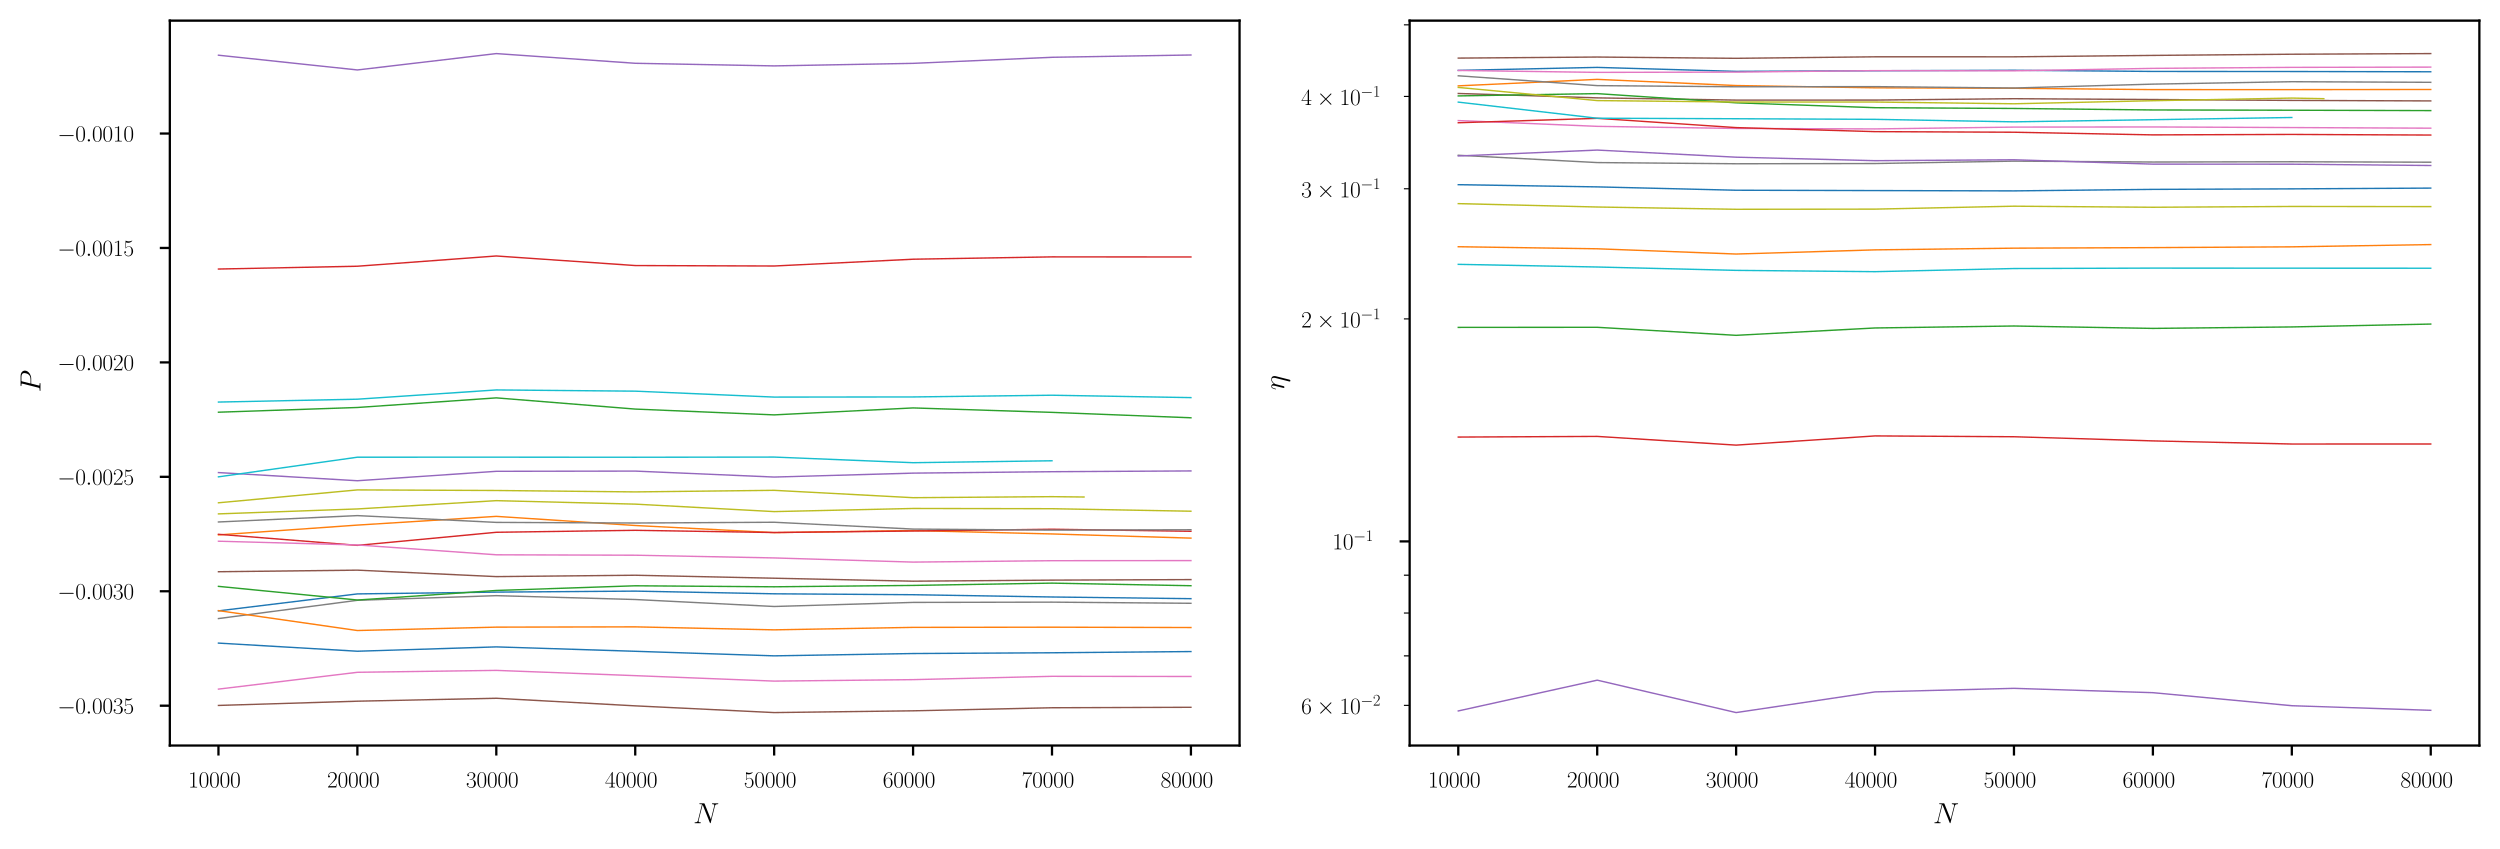 <?xml version="1.0" encoding="utf-8" standalone="no"?>
<!DOCTYPE svg PUBLIC "-//W3C//DTD SVG 1.1//EN"
  "http://www.w3.org/Graphics/SVG/1.1/DTD/svg11.dtd">
<svg xmlns:xlink="http://www.w3.org/1999/xlink" width="872.4pt" height="296.4pt" viewBox="0 0 872.4 296.4" xmlns="http://www.w3.org/2000/svg" version="1.1">
 <defs>
  <style type="text/css">*{stroke-linejoin: round; stroke-linecap: butt}</style>
 </defs>
 <g id="figure_1">
  <g id="patch_1">
   <path d="M 0 296.4 
L 872.4 296.4 
L 872.4 0 
L 0 0 
z
" style="fill: #ffffff"/>
  </g>
  <g id="axes_1">
   <g id="patch_2">
    <path d="M 59.265 260.159 
L 432.554 260.159 
L 432.554 7.2 
L 59.265 7.2 
z
" style="fill: #ffffff"/>
   </g>
   <g id="matplotlib.axis_1">
    <g id="xtick_1">
     <g id="line2d_1">
      <defs>
       <path id="m031a9b8936" d="M 0 0 
L 0 3.5 
" style="stroke: #000000; stroke-width: 0.8"/>
      </defs>
      <g>
       <use xlink:href="#m031a9b8936" x="76.233" y="260.159" style="stroke: #000000; stroke-width: 0.8"/>
      </g>
     </g>
     <g id="text_1">
      <!-- $\mathdefault{10000}$ -->
      <g transform="translate(65.648 274.794) scale(0.08 -0.08)">
       <defs>
        <path id="CMR17-31" d="M 1702 4058 
C 1702 4192 1696 4192 1606 4192 
C 1357 3916 979 3827 621 3827 
C 602 3827 570 3827 563 3808 
C 557 3795 557 3782 557 3648 
C 755 3648 1088 3686 1344 3839 
L 1344 461 
C 1344 236 1331 160 781 160 
L 589 160 
L 589 0 
C 896 0 1216 0 1523 0 
C 1830 0 2150 0 2458 0 
L 2458 160 
L 2266 160 
C 1715 160 1702 230 1702 458 
L 1702 4058 
z
" transform="scale(0.016)"/>
        <path id="CMR17-30" d="M 2688 2025 
C 2688 2416 2682 3080 2413 3591 
C 2176 4039 1798 4198 1466 4198 
C 1158 4198 768 4058 525 3597 
C 269 3118 243 2524 243 2025 
C 243 1661 250 1106 448 619 
C 723 -39 1216 -128 1466 -128 
C 1760 -128 2208 -7 2470 600 
C 2662 1042 2688 1559 2688 2025 
z
M 1466 -26 
C 1056 -26 813 325 723 812 
C 653 1188 653 1738 653 2096 
C 653 2588 653 2997 736 3387 
C 858 3929 1216 4096 1466 4096 
C 1728 4096 2067 3923 2189 3400 
C 2272 3036 2278 2607 2278 2096 
C 2278 1680 2278 1169 2202 792 
C 2067 95 1690 -26 1466 -26 
z
" transform="scale(0.016)"/>
       </defs>
       <use xlink:href="#CMR17-31" transform="scale(0.996)"/>
       <use xlink:href="#CMR17-30" transform="translate(45.69 0) scale(0.996)"/>
       <use xlink:href="#CMR17-30" transform="translate(91.381 0) scale(0.996)"/>
       <use xlink:href="#CMR17-30" transform="translate(137.071 0) scale(0.996)"/>
       <use xlink:href="#CMR17-30" transform="translate(182.762 0) scale(0.996)"/>
      </g>
     </g>
    </g>
    <g id="xtick_2">
     <g id="line2d_2">
      <g>
       <use xlink:href="#m031a9b8936" x="124.712" y="260.159" style="stroke: #000000; stroke-width: 0.8"/>
      </g>
     </g>
     <g id="text_2">
      <!-- $\mathdefault{20000}$ -->
      <g transform="translate(114.127 274.794) scale(0.08 -0.08)">
       <defs>
        <path id="CMR17-32" d="M 2669 989 
L 2554 989 
C 2490 536 2438 459 2413 420 
C 2381 369 1920 369 1830 369 
L 602 369 
C 832 619 1280 1072 1824 1597 
C 2214 1967 2669 2402 2669 3035 
C 2669 3790 2067 4224 1395 4224 
C 691 4224 262 3604 262 3030 
C 262 2780 448 2748 525 2748 
C 589 2748 781 2787 781 3010 
C 781 3207 614 3264 525 3264 
C 486 3264 448 3258 422 3245 
C 544 3790 915 4058 1306 4058 
C 1862 4058 2227 3617 2227 3035 
C 2227 2479 1901 2000 1536 1584 
L 262 146 
L 262 0 
L 2515 0 
L 2669 989 
z
" transform="scale(0.016)"/>
       </defs>
       <use xlink:href="#CMR17-32" transform="scale(0.996)"/>
       <use xlink:href="#CMR17-30" transform="translate(45.69 0) scale(0.996)"/>
       <use xlink:href="#CMR17-30" transform="translate(91.381 0) scale(0.996)"/>
       <use xlink:href="#CMR17-30" transform="translate(137.071 0) scale(0.996)"/>
       <use xlink:href="#CMR17-30" transform="translate(182.762 0) scale(0.996)"/>
      </g>
     </g>
    </g>
    <g id="xtick_3">
     <g id="line2d_3">
      <g>
       <use xlink:href="#m031a9b8936" x="173.191" y="260.159" style="stroke: #000000; stroke-width: 0.8"/>
      </g>
     </g>
     <g id="text_3">
      <!-- $\mathdefault{30000}$ -->
      <g transform="translate(162.606 274.794) scale(0.08 -0.08)">
       <defs>
        <path id="CMR17-33" d="M 1414 2157 
C 1984 2157 2234 1662 2234 1090 
C 2234 320 1824 25 1453 25 
C 1114 25 563 194 390 693 
C 422 680 454 680 486 680 
C 640 680 755 782 755 948 
C 755 1133 614 1216 486 1216 
C 378 1216 211 1165 211 926 
C 211 335 787 -128 1466 -128 
C 2176 -128 2720 430 2720 1085 
C 2720 1707 2208 2157 1600 2227 
C 2086 2328 2554 2756 2554 3329 
C 2554 3820 2048 4179 1472 4179 
C 890 4179 378 3829 378 3329 
C 378 3110 544 3072 627 3072 
C 762 3072 877 3155 877 3321 
C 877 3486 762 3569 627 3569 
C 602 3569 570 3569 544 3557 
C 730 3959 1235 4032 1459 4032 
C 1683 4032 2106 3925 2106 3320 
C 2106 3143 2080 2828 1862 2550 
C 1670 2304 1453 2304 1242 2284 
C 1210 2284 1062 2269 1037 2269 
C 992 2263 966 2257 966 2208 
C 966 2163 973 2157 1101 2157 
L 1414 2157 
z
" transform="scale(0.016)"/>
       </defs>
       <use xlink:href="#CMR17-33" transform="scale(0.996)"/>
       <use xlink:href="#CMR17-30" transform="translate(45.69 0) scale(0.996)"/>
       <use xlink:href="#CMR17-30" transform="translate(91.381 0) scale(0.996)"/>
       <use xlink:href="#CMR17-30" transform="translate(137.071 0) scale(0.996)"/>
       <use xlink:href="#CMR17-30" transform="translate(182.762 0) scale(0.996)"/>
      </g>
     </g>
    </g>
    <g id="xtick_4">
     <g id="line2d_4">
      <g>
       <use xlink:href="#m031a9b8936" x="221.67" y="260.159" style="stroke: #000000; stroke-width: 0.8"/>
      </g>
     </g>
     <g id="text_4">
      <!-- $\mathdefault{40000}$ -->
      <g transform="translate(211.085 274.794) scale(0.08 -0.08)">
       <defs>
        <path id="CMR17-34" d="M 2150 4122 
C 2150 4256 2144 4256 2029 4256 
L 128 1254 
L 128 1088 
L 1779 1088 
L 1779 457 
C 1779 224 1766 160 1318 160 
L 1197 160 
L 1197 0 
C 1402 0 1747 0 1965 0 
C 2182 0 2528 0 2733 0 
L 2733 160 
L 2611 160 
C 2163 160 2150 224 2150 457 
L 2150 1088 
L 2803 1088 
L 2803 1254 
L 2150 1254 
L 2150 4122 
z
M 1798 3703 
L 1798 1254 
L 256 1254 
L 1798 3703 
z
" transform="scale(0.016)"/>
       </defs>
       <use xlink:href="#CMR17-34" transform="scale(0.996)"/>
       <use xlink:href="#CMR17-30" transform="translate(45.69 0) scale(0.996)"/>
       <use xlink:href="#CMR17-30" transform="translate(91.381 0) scale(0.996)"/>
       <use xlink:href="#CMR17-30" transform="translate(137.071 0) scale(0.996)"/>
       <use xlink:href="#CMR17-30" transform="translate(182.762 0) scale(0.996)"/>
      </g>
     </g>
    </g>
    <g id="xtick_5">
     <g id="line2d_5">
      <g>
       <use xlink:href="#m031a9b8936" x="270.149" y="260.159" style="stroke: #000000; stroke-width: 0.8"/>
      </g>
     </g>
     <g id="text_5">
      <!-- $\mathdefault{50000}$ -->
      <g transform="translate(259.564 274.794) scale(0.08 -0.08)">
       <defs>
        <path id="CMR17-35" d="M 730 3692 
C 794 3666 1056 3584 1325 3584 
C 1920 3584 2246 3911 2432 4100 
C 2432 4157 2432 4192 2394 4192 
C 2387 4192 2374 4192 2323 4163 
C 2099 4058 1837 3973 1517 3973 
C 1325 3973 1037 3999 723 4139 
C 653 4171 640 4171 634 4171 
C 602 4171 595 4164 595 4037 
L 595 2203 
C 595 2089 595 2057 659 2057 
C 691 2057 704 2070 736 2114 
C 941 2401 1222 2522 1542 2522 
C 1766 2522 2246 2382 2246 1289 
C 2246 1085 2246 715 2054 421 
C 1894 159 1645 25 1370 25 
C 947 25 518 320 403 814 
C 429 807 480 795 506 795 
C 589 795 749 840 749 1038 
C 749 1210 627 1280 506 1280 
C 358 1280 262 1190 262 1011 
C 262 454 704 -128 1382 -128 
C 2042 -128 2669 440 2669 1264 
C 2669 2030 2170 2624 1549 2624 
C 1222 2624 947 2503 730 2274 
L 730 3692 
z
" transform="scale(0.016)"/>
       </defs>
       <use xlink:href="#CMR17-35" transform="scale(0.996)"/>
       <use xlink:href="#CMR17-30" transform="translate(45.69 0) scale(0.996)"/>
       <use xlink:href="#CMR17-30" transform="translate(91.381 0) scale(0.996)"/>
       <use xlink:href="#CMR17-30" transform="translate(137.071 0) scale(0.996)"/>
       <use xlink:href="#CMR17-30" transform="translate(182.762 0) scale(0.996)"/>
      </g>
     </g>
    </g>
    <g id="xtick_6">
     <g id="line2d_6">
      <g>
       <use xlink:href="#m031a9b8936" x="318.628" y="260.159" style="stroke: #000000; stroke-width: 0.8"/>
      </g>
     </g>
     <g id="text_6">
      <!-- $\mathdefault{60000}$ -->
      <g transform="translate(308.043 274.794) scale(0.08 -0.08)">
       <defs>
        <path id="CMR17-36" d="M 678 2176 
C 678 3690 1395 4032 1811 4032 
C 1946 4032 2272 4009 2400 3776 
C 2298 3776 2106 3776 2106 3553 
C 2106 3381 2246 3323 2336 3323 
C 2394 3323 2566 3348 2566 3560 
C 2566 3954 2246 4179 1805 4179 
C 1043 4179 243 3390 243 1984 
C 243 253 966 -128 1478 -128 
C 2099 -128 2688 427 2688 1283 
C 2688 2081 2170 2662 1517 2662 
C 1126 2662 838 2407 678 1960 
L 678 2176 
z
M 1478 25 
C 691 25 691 1200 691 1436 
C 691 1896 909 2560 1504 2560 
C 1613 2560 1926 2560 2138 2120 
C 2253 1870 2253 1609 2253 1289 
C 2253 944 2253 690 2118 434 
C 1978 171 1773 25 1478 25 
z
" transform="scale(0.016)"/>
       </defs>
       <use xlink:href="#CMR17-36" transform="scale(0.996)"/>
       <use xlink:href="#CMR17-30" transform="translate(45.69 0) scale(0.996)"/>
       <use xlink:href="#CMR17-30" transform="translate(91.381 0) scale(0.996)"/>
       <use xlink:href="#CMR17-30" transform="translate(137.071 0) scale(0.996)"/>
       <use xlink:href="#CMR17-30" transform="translate(182.762 0) scale(0.996)"/>
      </g>
     </g>
    </g>
    <g id="xtick_7">
     <g id="line2d_7">
      <g>
       <use xlink:href="#m031a9b8936" x="367.107" y="260.159" style="stroke: #000000; stroke-width: 0.8"/>
      </g>
     </g>
     <g id="text_7">
      <!-- $\mathdefault{70000}$ -->
      <g transform="translate(356.522 274.794) scale(0.08 -0.08)">
       <defs>
        <path id="CMR17-37" d="M 2886 3941 
L 2886 4081 
L 1382 4081 
C 634 4081 621 4165 595 4288 
L 480 4288 
L 294 3094 
L 410 3094 
C 429 3215 474 3540 550 3661 
C 589 3712 1062 3712 1171 3712 
L 2579 3712 
L 1869 2661 
C 1395 1954 1069 999 1069 165 
C 1069 89 1069 -128 1299 -128 
C 1530 -128 1530 89 1530 171 
L 1530 465 
C 1530 1508 1709 2196 2003 2636 
L 2886 3941 
z
" transform="scale(0.016)"/>
       </defs>
       <use xlink:href="#CMR17-37" transform="scale(0.996)"/>
       <use xlink:href="#CMR17-30" transform="translate(45.69 0) scale(0.996)"/>
       <use xlink:href="#CMR17-30" transform="translate(91.381 0) scale(0.996)"/>
       <use xlink:href="#CMR17-30" transform="translate(137.071 0) scale(0.996)"/>
       <use xlink:href="#CMR17-30" transform="translate(182.762 0) scale(0.996)"/>
      </g>
     </g>
    </g>
    <g id="xtick_8">
     <g id="line2d_8">
      <g>
       <use xlink:href="#m031a9b8936" x="415.586" y="260.159" style="stroke: #000000; stroke-width: 0.8"/>
      </g>
     </g>
     <g id="text_8">
      <!-- $\mathdefault{80000}$ -->
      <g transform="translate(405.001 274.794) scale(0.08 -0.08)">
       <defs>
        <path id="CMR17-38" d="M 1741 2264 
C 2144 2467 2554 2773 2554 3263 
C 2554 3841 1990 4179 1472 4179 
C 890 4179 378 3759 378 3180 
C 378 3021 416 2747 666 2505 
C 730 2442 998 2251 1171 2130 
C 883 1983 211 1634 211 934 
C 211 279 838 -128 1459 -128 
C 2144 -128 2720 362 2720 1010 
C 2720 1590 2330 1857 2074 2029 
L 1741 2264 
z
M 902 2822 
C 851 2854 595 3051 595 3351 
C 595 3739 998 4032 1459 4032 
C 1965 4032 2336 3676 2336 3262 
C 2336 2669 1670 2331 1638 2331 
C 1632 2331 1626 2331 1574 2370 
L 902 2822 
z
M 2080 1519 
C 2176 1449 2483 1240 2483 851 
C 2483 381 2010 25 1472 25 
C 890 25 448 438 448 940 
C 448 1443 838 1862 1280 2060 
L 2080 1519 
z
" transform="scale(0.016)"/>
       </defs>
       <use xlink:href="#CMR17-38" transform="scale(0.996)"/>
       <use xlink:href="#CMR17-30" transform="translate(45.69 0) scale(0.996)"/>
       <use xlink:href="#CMR17-30" transform="translate(91.381 0) scale(0.996)"/>
       <use xlink:href="#CMR17-30" transform="translate(137.071 0) scale(0.996)"/>
       <use xlink:href="#CMR17-30" transform="translate(182.762 0) scale(0.996)"/>
      </g>
     </g>
    </g>
    <g id="text_9">
     <!-- $N$ -->
     <g transform="translate(241.907 287.262) scale(0.1 -0.1)">
      <defs>
       <path id="CMMI12-4e" d="M 4736 3698 
C 4806 3974 4909 4166 5395 4166 
C 5414 4166 5491 4166 5491 4279 
C 5491 4352 5434 4352 5408 4352 
C 5280 4352 4954 4352 4826 4352 
L 4518 4352 
C 4429 4352 4314 4352 4224 4352 
C 4186 4352 4109 4352 4109 4230 
C 4109 4166 4160 4166 4205 4166 
C 4589 4166 4614 4019 4614 3903 
C 4614 3846 4608 3826 4589 3737 
L 3866 850 
L 2496 4249 
C 2451 4352 2445 4352 2304 4352 
L 1523 4352 
C 1395 4352 1338 4352 1338 4230 
C 1338 4166 1382 4166 1504 4166 
C 1536 4166 1914 4166 1914 4115 
C 1914 4102 1901 4051 1894 4032 
L 1043 635 
C 966 320 813 186 390 186 
C 358 186 294 186 294 67 
C 294 0 358 0 378 0 
C 506 0 832 0 960 0 
L 1267 0 
C 1357 0 1466 0 1555 0 
C 1600 0 1670 0 1670 122 
C 1670 180 1606 186 1581 186 
C 1370 186 1165 224 1165 454 
C 1165 505 1178 562 1190 613 
L 2054 4032 
C 2093 3968 2093 3956 2118 3898 
L 3642 115 
C 3674 38 3686 0 3744 0 
C 3808 0 3814 19 3840 128 
L 4736 3698 
z
" transform="scale(0.016)"/>
      </defs>
      <use xlink:href="#CMMI12-4e" transform="scale(0.996)"/>
     </g>
    </g>
   </g>
   <g id="matplotlib.axis_2">
    <g id="ytick_1">
     <g id="line2d_9">
      <defs>
       <path id="mea7f3e1fbc" d="M 0 0 
L -3.5 0 
" style="stroke: #000000; stroke-width: 0.8"/>
      </defs>
      <g>
       <use xlink:href="#mea7f3e1fbc" x="59.265" y="246.26" style="stroke: #000000; stroke-width: 0.8"/>
      </g>
     </g>
     <g id="text_10">
      <!-- $\mathdefault{−0.0035}$ -->
      <g transform="translate(20.056 249.027) scale(0.08 -0.08)">
       <defs>
        <path id="CMSY10-0" d="M 4218 1472 
C 4326 1472 4442 1472 4442 1600 
C 4442 1728 4326 1728 4218 1728 
L 755 1728 
C 646 1728 531 1728 531 1600 
C 531 1472 646 1472 755 1472 
L 4218 1472 
z
" transform="scale(0.016)"/>
        <path id="CMMI12-3a" d="M 1178 307 
C 1178 492 1024 619 870 619 
C 685 619 557 466 557 313 
C 557 128 710 0 864 0 
C 1050 0 1178 153 1178 307 
z
" transform="scale(0.016)"/>
       </defs>
       <use xlink:href="#CMSY10-0" transform="scale(0.996)"/>
       <use xlink:href="#CMR17-30" transform="translate(77.487 0) scale(0.996)"/>
       <use xlink:href="#CMMI12-3a" transform="translate(123.178 0) scale(0.996)"/>
       <use xlink:href="#CMR17-30" transform="translate(150.275 0) scale(0.996)"/>
       <use xlink:href="#CMR17-30" transform="translate(195.966 0) scale(0.996)"/>
       <use xlink:href="#CMR17-33" transform="translate(241.656 0) scale(0.996)"/>
       <use xlink:href="#CMR17-35" transform="translate(287.347 0) scale(0.996)"/>
      </g>
     </g>
    </g>
    <g id="ytick_2">
     <g id="line2d_10">
      <g>
       <use xlink:href="#mea7f3e1fbc" x="59.265" y="206.328" style="stroke: #000000; stroke-width: 0.8"/>
      </g>
     </g>
     <g id="text_11">
      <!-- $\mathdefault{−0.0030}$ -->
      <g transform="translate(20.056 209.095) scale(0.08 -0.08)">
       <use xlink:href="#CMSY10-0" transform="scale(0.996)"/>
       <use xlink:href="#CMR17-30" transform="translate(77.487 0) scale(0.996)"/>
       <use xlink:href="#CMMI12-3a" transform="translate(123.178 0) scale(0.996)"/>
       <use xlink:href="#CMR17-30" transform="translate(150.275 0) scale(0.996)"/>
       <use xlink:href="#CMR17-30" transform="translate(195.966 0) scale(0.996)"/>
       <use xlink:href="#CMR17-33" transform="translate(241.656 0) scale(0.996)"/>
       <use xlink:href="#CMR17-30" transform="translate(287.347 0) scale(0.996)"/>
      </g>
     </g>
    </g>
    <g id="ytick_3">
     <g id="line2d_11">
      <g>
       <use xlink:href="#mea7f3e1fbc" x="59.265" y="166.396" style="stroke: #000000; stroke-width: 0.8"/>
      </g>
     </g>
     <g id="text_12">
      <!-- $\mathdefault{−0.0025}$ -->
      <g transform="translate(20.056 169.163) scale(0.08 -0.08)">
       <use xlink:href="#CMSY10-0" transform="scale(0.996)"/>
       <use xlink:href="#CMR17-30" transform="translate(77.487 0) scale(0.996)"/>
       <use xlink:href="#CMMI12-3a" transform="translate(123.178 0) scale(0.996)"/>
       <use xlink:href="#CMR17-30" transform="translate(150.275 0) scale(0.996)"/>
       <use xlink:href="#CMR17-30" transform="translate(195.966 0) scale(0.996)"/>
       <use xlink:href="#CMR17-32" transform="translate(241.656 0) scale(0.996)"/>
       <use xlink:href="#CMR17-35" transform="translate(287.347 0) scale(0.996)"/>
      </g>
     </g>
    </g>
    <g id="ytick_4">
     <g id="line2d_12">
      <g>
       <use xlink:href="#mea7f3e1fbc" x="59.265" y="126.464" style="stroke: #000000; stroke-width: 0.8"/>
      </g>
     </g>
     <g id="text_13">
      <!-- $\mathdefault{−0.0020}$ -->
      <g transform="translate(20.056 129.231) scale(0.08 -0.08)">
       <use xlink:href="#CMSY10-0" transform="scale(0.996)"/>
       <use xlink:href="#CMR17-30" transform="translate(77.487 0) scale(0.996)"/>
       <use xlink:href="#CMMI12-3a" transform="translate(123.178 0) scale(0.996)"/>
       <use xlink:href="#CMR17-30" transform="translate(150.275 0) scale(0.996)"/>
       <use xlink:href="#CMR17-30" transform="translate(195.966 0) scale(0.996)"/>
       <use xlink:href="#CMR17-32" transform="translate(241.656 0) scale(0.996)"/>
       <use xlink:href="#CMR17-30" transform="translate(287.347 0) scale(0.996)"/>
      </g>
     </g>
    </g>
    <g id="ytick_5">
     <g id="line2d_13">
      <g>
       <use xlink:href="#mea7f3e1fbc" x="59.265" y="86.532" style="stroke: #000000; stroke-width: 0.8"/>
      </g>
     </g>
     <g id="text_14">
      <!-- $\mathdefault{−0.0015}$ -->
      <g transform="translate(20.056 89.3) scale(0.08 -0.08)">
       <use xlink:href="#CMSY10-0" transform="scale(0.996)"/>
       <use xlink:href="#CMR17-30" transform="translate(77.487 0) scale(0.996)"/>
       <use xlink:href="#CMMI12-3a" transform="translate(123.178 0) scale(0.996)"/>
       <use xlink:href="#CMR17-30" transform="translate(150.275 0) scale(0.996)"/>
       <use xlink:href="#CMR17-30" transform="translate(195.966 0) scale(0.996)"/>
       <use xlink:href="#CMR17-31" transform="translate(241.656 0) scale(0.996)"/>
       <use xlink:href="#CMR17-35" transform="translate(287.347 0) scale(0.996)"/>
      </g>
     </g>
    </g>
    <g id="ytick_6">
     <g id="line2d_14">
      <g>
       <use xlink:href="#mea7f3e1fbc" x="59.265" y="46.6" style="stroke: #000000; stroke-width: 0.8"/>
      </g>
     </g>
     <g id="text_15">
      <!-- $\mathdefault{−0.0010}$ -->
      <g transform="translate(20.056 49.368) scale(0.08 -0.08)">
       <use xlink:href="#CMSY10-0" transform="scale(0.996)"/>
       <use xlink:href="#CMR17-30" transform="translate(77.487 0) scale(0.996)"/>
       <use xlink:href="#CMMI12-3a" transform="translate(123.178 0) scale(0.996)"/>
       <use xlink:href="#CMR17-30" transform="translate(150.275 0) scale(0.996)"/>
       <use xlink:href="#CMR17-30" transform="translate(195.966 0) scale(0.996)"/>
       <use xlink:href="#CMR17-31" transform="translate(241.656 0) scale(0.996)"/>
       <use xlink:href="#CMR17-30" transform="translate(287.347 0) scale(0.996)"/>
      </g>
     </g>
    </g>
    <g id="text_16">
     <!-- $P$ -->
     <g transform="translate(14.118 136.878) rotate(-90) scale(0.1 -0.1)">
      <defs>
       <path id="CMMI12-50" d="M 1894 2023 
L 2970 2023 
C 3853 2023 4736 2673 4736 3401 
C 4736 3898 4314 4352 3507 4352 
L 1530 4352 
C 1408 4352 1350 4352 1350 4231 
C 1350 4167 1408 4167 1504 4167 
C 1894 4167 1894 4116 1894 4046 
C 1894 4034 1894 3995 1869 3899 
L 1005 472 
C 947 249 934 185 486 185 
C 365 185 301 185 301 70 
C 301 0 358 0 397 0 
C 518 0 646 0 768 0 
L 1517 0 
C 1638 0 1773 0 1894 0 
C 1946 0 2016 0 2016 121 
C 2016 185 1958 185 1862 185 
C 1478 185 1472 230 1472 293 
C 1472 325 1478 369 1485 401 
L 1894 2023 
z
M 2355 3930 
C 2413 4167 2438 4167 2688 4167 
L 3322 4167 
C 3802 4167 4198 4013 4198 3535 
C 4198 3369 4115 2827 3821 2534 
C 3712 2419 3405 2176 2822 2176 
L 1920 2176 
L 2355 3930 
z
" transform="scale(0.016)"/>
      </defs>
      <use xlink:href="#CMMI12-50" transform="scale(0.996)"/>
     </g>
    </g>
   </g>
   <g id="line2d_15">
    <path d="M 76.233 213.16 
L 124.712 207.251 
L 173.191 206.622 
L 221.67 206.276 
L 270.149 207.213 
L 318.628 207.532 
L 367.107 208.325 
L 415.586 208.913 
L 415.586 208.913 
" clip-path="url(#p019f69774a)" style="fill: none; stroke: #1f77b4; stroke-width: 0.5; stroke-linecap: square"/>
   </g>
   <g id="line2d_16">
    <path d="M 76.233 186.664 
L 124.712 183.237 
L 173.191 180.19 
L 221.67 183.377 
L 270.149 185.86 
L 318.628 185.14 
L 367.107 186.325 
L 415.586 187.783 
L 415.586 187.783 
" clip-path="url(#p019f69774a)" style="fill: none; stroke: #ff7f0e; stroke-width: 0.5; stroke-linecap: square"/>
   </g>
   <g id="line2d_17">
    <path d="M 76.233 143.845 
L 124.712 142.197 
L 173.191 138.842 
L 221.67 142.753 
L 270.149 144.778 
L 318.628 142.35 
L 367.107 143.898 
L 415.586 145.791 
L 415.586 145.791 
" clip-path="url(#p019f69774a)" style="fill: none; stroke: #2ca02c; stroke-width: 0.5; stroke-linecap: square"/>
   </g>
   <g id="line2d_18">
    <path d="M 76.233 93.882 
L 124.712 92.902 
L 173.191 89.326 
L 221.67 92.665 
L 270.149 92.826 
L 318.628 90.456 
L 367.107 89.64 
L 415.586 89.676 
L 415.586 89.676 
" clip-path="url(#p019f69774a)" style="fill: none; stroke: #d62728; stroke-width: 0.5; stroke-linecap: square"/>
   </g>
   <g id="line2d_19">
    <path d="M 76.233 19.262 
L 124.712 24.409 
L 173.191 18.698 
L 221.67 22.084 
L 270.149 22.996 
L 318.628 22.107 
L 367.107 19.991 
L 415.586 19.192 
L 415.586 19.192 
" clip-path="url(#p019f69774a)" style="fill: none; stroke: #9467bd; stroke-width: 0.5; stroke-linecap: square"/>
   </g>
   <g id="line2d_20">
    <path d="M 76.233 246.169 
L 124.712 244.689 
L 173.191 243.664 
L 221.67 246.314 
L 270.149 248.661 
L 318.628 248.045 
L 367.107 246.975 
L 415.586 246.815 
L 415.586 246.815 
" clip-path="url(#p019f69774a)" style="fill: none; stroke: #8c564b; stroke-width: 0.5; stroke-linecap: square"/>
   </g>
   <g id="line2d_21">
    <path d="M 76.233 240.47 
L 124.712 234.605 
L 173.191 233.937 
L 221.67 235.773 
L 270.149 237.679 
L 318.628 237.168 
L 367.107 236.006 
L 415.586 236.065 
L 415.586 236.065 
" clip-path="url(#p019f69774a)" style="fill: none; stroke: #e377c2; stroke-width: 0.5; stroke-linecap: square"/>
   </g>
   <g id="line2d_22">
    <path d="M 76.233 215.852 
L 124.712 209.483 
L 173.191 207.859 
L 221.67 209.204 
L 270.149 211.642 
L 318.628 210.217 
L 367.107 210.124 
L 415.586 210.525 
L 415.586 210.525 
" clip-path="url(#p019f69774a)" style="fill: none; stroke: #7f7f7f; stroke-width: 0.5; stroke-linecap: square"/>
   </g>
   <g id="line2d_23">
    <path d="M 76.233 179.326 
L 124.712 177.602 
L 173.191 174.706 
L 221.67 175.922 
L 270.149 178.528 
L 318.628 177.435 
L 367.107 177.516 
L 415.586 178.393 
L 415.586 178.393 
" clip-path="url(#p019f69774a)" style="fill: none; stroke: #bcbd22; stroke-width: 0.5; stroke-linecap: square"/>
   </g>
   <g id="line2d_24">
    <path d="M 76.233 140.305 
L 124.712 139.302 
L 173.191 136.071 
L 221.67 136.501 
L 270.149 138.567 
L 318.628 138.519 
L 367.107 137.917 
L 415.586 138.751 
L 415.586 138.751 
" clip-path="url(#p019f69774a)" style="fill: none; stroke: #17becf; stroke-width: 0.5; stroke-linecap: square"/>
   </g>
   <g id="line2d_25">
    <path d="M 76.233 224.417 
L 124.712 227.253 
L 173.191 225.738 
L 221.67 227.273 
L 270.149 228.866 
L 318.628 228.058 
L 367.107 227.792 
L 415.586 227.368 
L 415.586 227.368 
" clip-path="url(#p019f69774a)" style="fill: none; stroke: #1f77b4; stroke-width: 0.5; stroke-linecap: square"/>
   </g>
   <g id="line2d_26">
    <path d="M 76.233 213.09 
L 124.712 220.027 
L 173.191 218.847 
L 221.67 218.749 
L 270.149 219.792 
L 318.628 218.928 
L 367.107 218.866 
L 415.586 218.982 
L 415.586 218.982 
" clip-path="url(#p019f69774a)" style="fill: none; stroke: #ff7f0e; stroke-width: 0.5; stroke-linecap: square"/>
   </g>
   <g id="line2d_27">
    <path d="M 76.233 204.615 
L 124.712 209.384 
L 173.191 206.047 
L 221.67 204.416 
L 270.149 204.767 
L 318.628 204.289 
L 367.107 203.487 
L 415.586 204.394 
L 415.586 204.394 
" clip-path="url(#p019f69774a)" style="fill: none; stroke: #2ca02c; stroke-width: 0.5; stroke-linecap: square"/>
   </g>
   <g id="line2d_28">
    <path d="M 76.233 186.449 
L 124.712 190.311 
L 173.191 185.746 
L 221.67 185.056 
L 270.149 185.83 
L 318.628 185.296 
L 367.107 184.68 
L 415.586 185.398 
L 415.586 185.398 
" clip-path="url(#p019f69774a)" style="fill: none; stroke: #d62728; stroke-width: 0.5; stroke-linecap: square"/>
   </g>
   <g id="line2d_29">
    <path d="M 76.233 164.908 
L 124.712 167.759 
L 173.191 164.468 
L 221.67 164.391 
L 270.149 166.473 
L 318.628 165.102 
L 367.107 164.606 
L 415.586 164.336 
L 415.586 164.336 
" clip-path="url(#p019f69774a)" style="fill: none; stroke: #9467bd; stroke-width: 0.5; stroke-linecap: square"/>
   </g>
   <g id="line2d_30">
    <path d="M 76.233 199.512 
L 124.712 198.96 
L 173.191 201.215 
L 221.67 200.734 
L 270.149 201.773 
L 318.628 202.812 
L 367.107 202.442 
L 415.586 202.254 
L 415.586 202.254 
" clip-path="url(#p019f69774a)" style="fill: none; stroke: #8c564b; stroke-width: 0.5; stroke-linecap: square"/>
   </g>
   <g id="line2d_31">
    <path d="M 76.233 188.866 
L 124.712 190.172 
L 173.191 193.602 
L 221.67 193.749 
L 270.149 194.697 
L 318.628 196.15 
L 367.107 195.662 
L 415.586 195.622 
L 415.586 195.622 
" clip-path="url(#p019f69774a)" style="fill: none; stroke: #e377c2; stroke-width: 0.5; stroke-linecap: square"/>
   </g>
   <g id="line2d_32">
    <path d="M 76.233 182.148 
L 124.712 179.927 
L 173.191 182.293 
L 221.67 182.511 
L 270.149 182.244 
L 318.628 184.627 
L 367.107 184.988 
L 415.586 184.857 
L 415.586 184.857 
" clip-path="url(#p019f69774a)" style="fill: none; stroke: #7f7f7f; stroke-width: 0.5; stroke-linecap: square"/>
   </g>
   <g id="line2d_33">
    <path d="M 76.233 175.45 
L 124.712 170.958 
L 173.191 171.162 
L 221.67 171.657 
L 270.149 171.103 
L 318.628 173.673 
L 367.107 173.314 
L 378.281 173.436 
" clip-path="url(#p019f69774a)" style="fill: none; stroke: #bcbd22; stroke-width: 0.5; stroke-linecap: square"/>
   </g>
   <g id="line2d_34">
    <path d="M 76.233 166.398 
L 124.712 159.543 
L 173.191 159.535 
L 221.67 159.564 
L 270.149 159.5 
L 318.628 161.463 
L 367.107 160.792 
L 367.107 160.792 
" clip-path="url(#p019f69774a)" style="fill: none; stroke: #17becf; stroke-width: 0.5; stroke-linecap: square"/>
   </g>
   <g id="patch_3">
    <path d="M 59.265 260.159 
L 59.265 7.2 
" style="fill: none; stroke: #000000; stroke-width: 0.8; stroke-linejoin: miter; stroke-linecap: square"/>
   </g>
   <g id="patch_4">
    <path d="M 432.554 260.159 
L 432.554 7.2 
" style="fill: none; stroke: #000000; stroke-width: 0.8; stroke-linejoin: miter; stroke-linecap: square"/>
   </g>
   <g id="patch_5">
    <path d="M 59.265 260.159 
L 432.554 260.159 
" style="fill: none; stroke: #000000; stroke-width: 0.8; stroke-linejoin: miter; stroke-linecap: square"/>
   </g>
   <g id="patch_6">
    <path d="M 59.265 7.2 
L 432.554 7.2 
" style="fill: none; stroke: #000000; stroke-width: 0.8; stroke-linejoin: miter; stroke-linecap: square"/>
   </g>
  </g>
  <g id="axes_2">
   <g id="patch_7">
    <path d="M 491.911 260.159 
L 865.2 260.159 
L 865.2 7.2 
L 491.911 7.2 
z
" style="fill: #ffffff"/>
   </g>
   <g id="matplotlib.axis_3">
    <g id="xtick_9">
     <g id="line2d_35">
      <g>
       <use xlink:href="#m031a9b8936" x="508.879" y="260.159" style="stroke: #000000; stroke-width: 0.8"/>
      </g>
     </g>
     <g id="text_17">
      <!-- $\mathdefault{10000}$ -->
      <g transform="translate(498.293 274.794) scale(0.08 -0.08)">
       <use xlink:href="#CMR17-31" transform="scale(0.996)"/>
       <use xlink:href="#CMR17-30" transform="translate(45.69 0) scale(0.996)"/>
       <use xlink:href="#CMR17-30" transform="translate(91.381 0) scale(0.996)"/>
       <use xlink:href="#CMR17-30" transform="translate(137.071 0) scale(0.996)"/>
       <use xlink:href="#CMR17-30" transform="translate(182.762 0) scale(0.996)"/>
      </g>
     </g>
    </g>
    <g id="xtick_10">
     <g id="line2d_36">
      <g>
       <use xlink:href="#m031a9b8936" x="557.358" y="260.159" style="stroke: #000000; stroke-width: 0.8"/>
      </g>
     </g>
     <g id="text_18">
      <!-- $\mathdefault{20000}$ -->
      <g transform="translate(546.772 274.794) scale(0.08 -0.08)">
       <use xlink:href="#CMR17-32" transform="scale(0.996)"/>
       <use xlink:href="#CMR17-30" transform="translate(45.69 0) scale(0.996)"/>
       <use xlink:href="#CMR17-30" transform="translate(91.381 0) scale(0.996)"/>
       <use xlink:href="#CMR17-30" transform="translate(137.071 0) scale(0.996)"/>
       <use xlink:href="#CMR17-30" transform="translate(182.762 0) scale(0.996)"/>
      </g>
     </g>
    </g>
    <g id="xtick_11">
     <g id="line2d_37">
      <g>
       <use xlink:href="#m031a9b8936" x="605.837" y="260.159" style="stroke: #000000; stroke-width: 0.8"/>
      </g>
     </g>
     <g id="text_19">
      <!-- $\mathdefault{30000}$ -->
      <g transform="translate(595.251 274.794) scale(0.08 -0.08)">
       <use xlink:href="#CMR17-33" transform="scale(0.996)"/>
       <use xlink:href="#CMR17-30" transform="translate(45.69 0) scale(0.996)"/>
       <use xlink:href="#CMR17-30" transform="translate(91.381 0) scale(0.996)"/>
       <use xlink:href="#CMR17-30" transform="translate(137.071 0) scale(0.996)"/>
       <use xlink:href="#CMR17-30" transform="translate(182.762 0) scale(0.996)"/>
      </g>
     </g>
    </g>
    <g id="xtick_12">
     <g id="line2d_38">
      <g>
       <use xlink:href="#m031a9b8936" x="654.316" y="260.159" style="stroke: #000000; stroke-width: 0.8"/>
      </g>
     </g>
     <g id="text_20">
      <!-- $\mathdefault{40000}$ -->
      <g transform="translate(643.73 274.794) scale(0.08 -0.08)">
       <use xlink:href="#CMR17-34" transform="scale(0.996)"/>
       <use xlink:href="#CMR17-30" transform="translate(45.69 0) scale(0.996)"/>
       <use xlink:href="#CMR17-30" transform="translate(91.381 0) scale(0.996)"/>
       <use xlink:href="#CMR17-30" transform="translate(137.071 0) scale(0.996)"/>
       <use xlink:href="#CMR17-30" transform="translate(182.762 0) scale(0.996)"/>
      </g>
     </g>
    </g>
    <g id="xtick_13">
     <g id="line2d_39">
      <g>
       <use xlink:href="#m031a9b8936" x="702.795" y="260.159" style="stroke: #000000; stroke-width: 0.8"/>
      </g>
     </g>
     <g id="text_21">
      <!-- $\mathdefault{50000}$ -->
      <g transform="translate(692.209 274.794) scale(0.08 -0.08)">
       <use xlink:href="#CMR17-35" transform="scale(0.996)"/>
       <use xlink:href="#CMR17-30" transform="translate(45.69 0) scale(0.996)"/>
       <use xlink:href="#CMR17-30" transform="translate(91.381 0) scale(0.996)"/>
       <use xlink:href="#CMR17-30" transform="translate(137.071 0) scale(0.996)"/>
       <use xlink:href="#CMR17-30" transform="translate(182.762 0) scale(0.996)"/>
      </g>
     </g>
    </g>
    <g id="xtick_14">
     <g id="line2d_40">
      <g>
       <use xlink:href="#m031a9b8936" x="751.274" y="260.159" style="stroke: #000000; stroke-width: 0.8"/>
      </g>
     </g>
     <g id="text_22">
      <!-- $\mathdefault{60000}$ -->
      <g transform="translate(740.688 274.794) scale(0.08 -0.08)">
       <use xlink:href="#CMR17-36" transform="scale(0.996)"/>
       <use xlink:href="#CMR17-30" transform="translate(45.69 0) scale(0.996)"/>
       <use xlink:href="#CMR17-30" transform="translate(91.381 0) scale(0.996)"/>
       <use xlink:href="#CMR17-30" transform="translate(137.071 0) scale(0.996)"/>
       <use xlink:href="#CMR17-30" transform="translate(182.762 0) scale(0.996)"/>
      </g>
     </g>
    </g>
    <g id="xtick_15">
     <g id="line2d_41">
      <g>
       <use xlink:href="#m031a9b8936" x="799.753" y="260.159" style="stroke: #000000; stroke-width: 0.8"/>
      </g>
     </g>
     <g id="text_23">
      <!-- $\mathdefault{70000}$ -->
      <g transform="translate(789.167 274.794) scale(0.08 -0.08)">
       <use xlink:href="#CMR17-37" transform="scale(0.996)"/>
       <use xlink:href="#CMR17-30" transform="translate(45.69 0) scale(0.996)"/>
       <use xlink:href="#CMR17-30" transform="translate(91.381 0) scale(0.996)"/>
       <use xlink:href="#CMR17-30" transform="translate(137.071 0) scale(0.996)"/>
       <use xlink:href="#CMR17-30" transform="translate(182.762 0) scale(0.996)"/>
      </g>
     </g>
    </g>
    <g id="xtick_16">
     <g id="line2d_42">
      <g>
       <use xlink:href="#m031a9b8936" x="848.232" y="260.159" style="stroke: #000000; stroke-width: 0.8"/>
      </g>
     </g>
     <g id="text_24">
      <!-- $\mathdefault{80000}$ -->
      <g transform="translate(837.646 274.794) scale(0.08 -0.08)">
       <use xlink:href="#CMR17-38" transform="scale(0.996)"/>
       <use xlink:href="#CMR17-30" transform="translate(45.69 0) scale(0.996)"/>
       <use xlink:href="#CMR17-30" transform="translate(91.381 0) scale(0.996)"/>
       <use xlink:href="#CMR17-30" transform="translate(137.071 0) scale(0.996)"/>
       <use xlink:href="#CMR17-30" transform="translate(182.762 0) scale(0.996)"/>
      </g>
     </g>
    </g>
    <g id="text_25">
     <!-- $N$ -->
     <g transform="translate(674.553 287.262) scale(0.1 -0.1)">
      <use xlink:href="#CMMI12-4e" transform="scale(0.996)"/>
     </g>
    </g>
   </g>
   <g id="matplotlib.axis_4">
    <g id="ytick_7">
     <g id="line2d_43">
      <g>
       <use xlink:href="#mea7f3e1fbc" x="491.911" y="188.924" style="stroke: #000000; stroke-width: 0.8"/>
      </g>
     </g>
     <g id="text_26">
      <!-- $\mathdefault{10^{-1}}$ -->
      <g transform="translate(464.934 191.691) scale(0.08 -0.08)">
       <use xlink:href="#CMR17-31" transform="scale(0.996)"/>
       <use xlink:href="#CMR17-30" transform="translate(45.69 0) scale(0.996)"/>
       <use xlink:href="#CMSY10-0" transform="translate(91.381 36.154) scale(0.697)"/>
       <use xlink:href="#CMR17-31" transform="translate(145.622 36.154) scale(0.697)"/>
      </g>
     </g>
    </g>
    <g id="ytick_8">
     <g id="line2d_44">
      <defs>
       <path id="m7fdc89c9e6" d="M 0 0 
L -2 0 
" style="stroke: #000000; stroke-width: 0.4"/>
      </defs>
      <g>
       <use xlink:href="#m7fdc89c9e6" x="491.911" y="246.137" style="stroke: #000000; stroke-width: 0.4"/>
      </g>
     </g>
     <g id="text_27">
      <!-- $\mathdefault{6\times10^{-2}}$ -->
      <g transform="translate(454.049 249.109) scale(0.08 -0.08)">
       <defs>
        <path id="CMSY10-2" d="M 2490 1785 
L 1210 3059 
C 1133 3136 1120 3148 1069 3148 
C 1005 3148 941 3091 941 3020 
C 941 2976 954 2963 1024 2892 
L 2304 1606 
L 1024 320 
C 954 249 941 236 941 192 
C 941 121 1005 64 1069 64 
C 1120 64 1133 76 1210 153 
L 2483 1427 
L 3808 102 
C 3821 96 3866 64 3904 64 
C 3981 64 4032 121 4032 192 
C 4032 204 4032 230 4013 262 
C 4006 275 2989 1280 2669 1606 
L 3840 2777 
C 3872 2816 3968 2899 4000 2937 
C 4006 2950 4032 2976 4032 3020 
C 4032 3091 3981 3148 3904 3148 
C 3853 3148 3827 3123 3757 3052 
L 2490 1785 
z
" transform="scale(0.016)"/>
       </defs>
       <use xlink:href="#CMR17-36" transform="scale(0.996)"/>
       <use xlink:href="#CMSY10-2" transform="translate(67.83 0) scale(0.996)"/>
       <use xlink:href="#CMR17-31" transform="translate(167.456 0) scale(0.996)"/>
       <use xlink:href="#CMR17-30" transform="translate(213.147 0) scale(0.996)"/>
       <use xlink:href="#CMSY10-0" transform="translate(258.837 36.154) scale(0.697)"/>
       <use xlink:href="#CMR17-32" transform="translate(313.078 36.154) scale(0.697)"/>
      </g>
     </g>
    </g>
    <g id="ytick_9">
     <g id="line2d_45">
      <g>
       <use xlink:href="#m7fdc89c9e6" x="491.911" y="228.871" style="stroke: #000000; stroke-width: 0.4"/>
      </g>
     </g>
    </g>
    <g id="ytick_10">
     <g id="line2d_46">
      <g>
       <use xlink:href="#m7fdc89c9e6" x="491.911" y="213.916" style="stroke: #000000; stroke-width: 0.4"/>
      </g>
     </g>
    </g>
    <g id="ytick_11">
     <g id="line2d_47">
      <g>
       <use xlink:href="#m7fdc89c9e6" x="491.911" y="200.724" style="stroke: #000000; stroke-width: 0.4"/>
      </g>
     </g>
    </g>
    <g id="ytick_12">
     <g id="line2d_48">
      <g>
       <use xlink:href="#m7fdc89c9e6" x="491.911" y="111.29" style="stroke: #000000; stroke-width: 0.4"/>
      </g>
     </g>
     <g id="text_28">
      <!-- $\mathdefault{2\times10^{-1}}$ -->
      <g transform="translate(454.049 114.263) scale(0.08 -0.08)">
       <use xlink:href="#CMR17-32" transform="scale(0.996)"/>
       <use xlink:href="#CMSY10-2" transform="translate(67.83 0) scale(0.996)"/>
       <use xlink:href="#CMR17-31" transform="translate(167.456 0) scale(0.996)"/>
       <use xlink:href="#CMR17-30" transform="translate(213.147 0) scale(0.996)"/>
       <use xlink:href="#CMSY10-0" transform="translate(258.837 36.154) scale(0.697)"/>
       <use xlink:href="#CMR17-31" transform="translate(313.078 36.154) scale(0.697)"/>
      </g>
     </g>
    </g>
    <g id="ytick_13">
     <g id="line2d_49">
      <g>
       <use xlink:href="#m7fdc89c9e6" x="491.911" y="65.878" style="stroke: #000000; stroke-width: 0.4"/>
      </g>
     </g>
     <g id="text_29">
      <!-- $\mathdefault{3\times10^{-1}}$ -->
      <g transform="translate(454.049 68.851) scale(0.08 -0.08)">
       <use xlink:href="#CMR17-33" transform="scale(0.996)"/>
       <use xlink:href="#CMSY10-2" transform="translate(67.83 0) scale(0.996)"/>
       <use xlink:href="#CMR17-31" transform="translate(167.456 0) scale(0.996)"/>
       <use xlink:href="#CMR17-30" transform="translate(213.147 0) scale(0.996)"/>
       <use xlink:href="#CMSY10-0" transform="translate(258.837 36.154) scale(0.697)"/>
       <use xlink:href="#CMR17-31" transform="translate(313.078 36.154) scale(0.697)"/>
      </g>
     </g>
    </g>
    <g id="ytick_14">
     <g id="line2d_50">
      <g>
       <use xlink:href="#m7fdc89c9e6" x="491.911" y="33.657" style="stroke: #000000; stroke-width: 0.4"/>
      </g>
     </g>
     <g id="text_30">
      <!-- $\mathdefault{4\times10^{-1}}$ -->
      <g transform="translate(454.049 36.63) scale(0.08 -0.08)">
       <use xlink:href="#CMR17-34" transform="scale(0.996)"/>
       <use xlink:href="#CMSY10-2" transform="translate(67.83 0) scale(0.996)"/>
       <use xlink:href="#CMR17-31" transform="translate(167.456 0) scale(0.996)"/>
       <use xlink:href="#CMR17-30" transform="translate(213.147 0) scale(0.996)"/>
       <use xlink:href="#CMSY10-0" transform="translate(258.837 36.154) scale(0.697)"/>
       <use xlink:href="#CMR17-31" transform="translate(313.078 36.154) scale(0.697)"/>
      </g>
     </g>
    </g>
    <g id="ytick_15">
     <g id="line2d_51">
      <g>
       <use xlink:href="#m7fdc89c9e6" x="491.911" y="8.665" style="stroke: #000000; stroke-width: 0.4"/>
      </g>
     </g>
    </g>
    <g id="text_31">
     <!-- $\eta$ -->
     <g transform="translate(448.112 136.153) rotate(-90) scale(0.1 -0.1)">
      <defs>
       <path id="CMMI12-11" d="M 3040 1768 
C 3072 1895 3091 1973 3091 2145 
C 3091 2528 2867 2815 2381 2815 
C 1811 2815 1510 2413 1395 2254 
C 1376 2618 1114 2815 832 2815 
C 646 2815 499 2726 378 2483 
C 262 2254 173 1864 173 1839 
C 173 1813 198 1781 243 1781 
C 294 1781 301 1788 339 1934 
C 435 2311 557 2688 813 2688 
C 960 2688 1011 2586 1011 2394 
C 1011 2254 947 2005 902 1807 
L 723 1118 
C 698 996 627 709 595 593 
C 550 428 480 127 480 96 
C 480 6 550 -64 646 -64 
C 723 -64 813 -25 864 70 
C 877 102 934 326 966 453 
L 1107 1028 
L 1318 1871 
C 1331 1909 1491 2228 1728 2432 
C 1894 2586 2112 2688 2362 2688 
C 2618 2688 2707 2496 2707 2241 
C 2707 2055 2682 1953 2650 1831 
L 1907 -1107 
C 1901 -1139 1888 -1177 1888 -1216 
C 1888 -1312 1965 -1376 2061 -1376 
C 2118 -1376 2253 -1350 2304 -1158 
L 3040 1768 
z
" transform="scale(0.016)"/>
      </defs>
      <use xlink:href="#CMMI12-11" transform="scale(0.996)"/>
     </g>
    </g>
   </g>
   <g id="line2d_52">
    <path d="M 508.879 64.45 
L 557.358 65.215 
L 605.837 66.385 
L 654.316 66.503 
L 702.795 66.612 
L 751.274 66.084 
L 799.753 65.907 
L 848.232 65.641 
L 848.232 65.641 
" clip-path="url(#p8a92ea82ce)" style="fill: none; stroke: #1f77b4; stroke-width: 0.5; stroke-linecap: square"/>
   </g>
   <g id="line2d_53">
    <path d="M 508.879 86.099 
L 557.358 86.816 
L 605.837 88.65 
L 654.316 87.194 
L 702.795 86.601 
L 751.274 86.41 
L 799.753 86.138 
L 848.232 85.346 
L 848.232 85.346 
" clip-path="url(#p8a92ea82ce)" style="fill: none; stroke: #ff7f0e; stroke-width: 0.5; stroke-linecap: square"/>
   </g>
   <g id="line2d_54">
    <path d="M 508.879 114.245 
L 557.358 114.213 
L 605.837 117.017 
L 654.316 114.448 
L 702.795 113.761 
L 751.274 114.599 
L 799.753 114.09 
L 848.232 113.086 
L 848.232 113.086 
" clip-path="url(#p8a92ea82ce)" style="fill: none; stroke: #2ca02c; stroke-width: 0.5; stroke-linecap: square"/>
   </g>
   <g id="line2d_55">
    <path d="M 508.879 152.519 
L 557.358 152.288 
L 605.837 155.331 
L 654.316 152.117 
L 702.795 152.406 
L 751.274 153.856 
L 799.753 154.947 
L 848.232 154.934 
L 848.232 154.934 
" clip-path="url(#p8a92ea82ce)" style="fill: none; stroke: #d62728; stroke-width: 0.5; stroke-linecap: square"/>
   </g>
   <g id="line2d_56">
    <path d="M 508.879 248.091 
L 557.358 237.35 
L 605.837 248.661 
L 654.316 241.444 
L 702.795 240.203 
L 751.274 241.716 
L 799.753 246.266 
L 848.232 247.871 
L 848.232 247.871 
" clip-path="url(#p8a92ea82ce)" style="fill: none; stroke: #9467bd; stroke-width: 0.5; stroke-linecap: square"/>
   </g>
   <g id="line2d_57">
    <path d="M 508.879 32.618 
L 557.358 34.153 
L 605.837 34.929 
L 654.316 34.923 
L 702.795 34.441 
L 751.274 34.725 
L 799.753 35.041 
L 848.232 35.217 
L 848.232 35.217 
" clip-path="url(#p8a92ea82ce)" style="fill: none; stroke: #8c564b; stroke-width: 0.5; stroke-linecap: square"/>
   </g>
   <g id="line2d_58">
    <path d="M 508.879 42.074 
L 557.358 44.089 
L 605.837 44.827 
L 654.316 44.989 
L 702.795 44.353 
L 751.274 44.302 
L 799.753 44.513 
L 848.232 44.731 
L 848.232 44.731 
" clip-path="url(#p8a92ea82ce)" style="fill: none; stroke: #e377c2; stroke-width: 0.5; stroke-linecap: square"/>
   </g>
   <g id="line2d_59">
    <path d="M 508.879 54.179 
L 557.358 56.732 
L 605.837 57.144 
L 654.316 57.066 
L 702.795 56.228 
L 751.274 56.538 
L 799.753 56.441 
L 848.232 56.607 
L 848.232 56.607 
" clip-path="url(#p8a92ea82ce)" style="fill: none; stroke: #7f7f7f; stroke-width: 0.5; stroke-linecap: square"/>
   </g>
   <g id="line2d_60">
    <path d="M 508.879 71.059 
L 557.358 72.238 
L 605.837 73.033 
L 654.316 72.977 
L 702.795 71.954 
L 751.274 72.327 
L 799.753 72.046 
L 848.232 72.097 
L 848.232 72.097 
" clip-path="url(#p8a92ea82ce)" style="fill: none; stroke: #bcbd22; stroke-width: 0.5; stroke-linecap: square"/>
   </g>
   <g id="line2d_61">
    <path d="M 508.879 92.245 
L 557.358 93.174 
L 605.837 94.347 
L 654.316 94.803 
L 702.795 93.707 
L 751.274 93.56 
L 799.753 93.583 
L 848.232 93.599 
L 848.232 93.599 
" clip-path="url(#p8a92ea82ce)" style="fill: none; stroke: #17becf; stroke-width: 0.5; stroke-linecap: square"/>
   </g>
   <g id="line2d_62">
    <path d="M 508.879 24.563 
L 557.358 23.518 
L 605.837 24.903 
L 654.316 24.685 
L 702.795 24.518 
L 751.274 24.929 
L 799.753 24.958 
L 848.232 25.044 
L 848.232 25.044 
" clip-path="url(#p8a92ea82ce)" style="fill: none; stroke: #1f77b4; stroke-width: 0.5; stroke-linecap: square"/>
   </g>
   <g id="line2d_63">
    <path d="M 508.879 29.963 
L 557.358 27.695 
L 605.837 29.85 
L 654.316 30.644 
L 702.795 30.802 
L 751.274 31.27 
L 799.753 31.275 
L 848.232 31.228 
L 848.232 31.228 
" clip-path="url(#p8a92ea82ce)" style="fill: none; stroke: #ff7f0e; stroke-width: 0.5; stroke-linecap: square"/>
   </g>
   <g id="line2d_64">
    <path d="M 508.879 33.472 
L 557.358 32.668 
L 605.837 35.882 
L 654.316 37.582 
L 702.795 37.846 
L 751.274 38.371 
L 799.753 38.468 
L 848.232 38.596 
L 848.232 38.596 
" clip-path="url(#p8a92ea82ce)" style="fill: none; stroke: #2ca02c; stroke-width: 0.5; stroke-linecap: square"/>
   </g>
   <g id="line2d_65">
    <path d="M 508.879 42.834 
L 557.358 41.295 
L 605.837 44.525 
L 654.316 45.934 
L 702.795 46.142 
L 751.274 47.069 
L 799.753 46.91 
L 848.232 47.127 
L 848.232 47.127 
" clip-path="url(#p8a92ea82ce)" style="fill: none; stroke: #d62728; stroke-width: 0.5; stroke-linecap: square"/>
   </g>
   <g id="line2d_66">
    <path d="M 508.879 54.424 
L 557.358 52.369 
L 605.837 54.853 
L 654.316 56.07 
L 702.795 55.755 
L 751.274 57.276 
L 799.753 57.298 
L 848.232 57.757 
L 848.232 57.757 
" clip-path="url(#p8a92ea82ce)" style="fill: none; stroke: #9467bd; stroke-width: 0.5; stroke-linecap: square"/>
   </g>
   <g id="line2d_67">
    <path d="M 508.879 20.275 
L 557.358 19.906 
L 605.837 20.352 
L 654.316 19.824 
L 702.795 19.826 
L 751.274 19.336 
L 799.753 18.923 
L 848.232 18.698 
L 848.232 18.698 
" clip-path="url(#p8a92ea82ce)" style="fill: none; stroke: #8c564b; stroke-width: 0.5; stroke-linecap: square"/>
   </g>
   <g id="line2d_68">
    <path d="M 508.879 24.585 
L 557.358 25.256 
L 605.837 25.159 
L 654.316 24.643 
L 702.795 24.713 
L 751.274 23.857 
L 799.753 23.509 
L 848.232 23.42 
L 848.232 23.42 
" clip-path="url(#p8a92ea82ce)" style="fill: none; stroke: #e377c2; stroke-width: 0.5; stroke-linecap: square"/>
   </g>
   <g id="line2d_69">
    <path d="M 508.879 26.448 
L 557.358 29.877 
L 605.837 30.281 
L 654.316 30.229 
L 702.795 30.711 
L 751.274 29.361 
L 799.753 28.51 
L 848.232 28.726 
L 848.232 28.726 
" clip-path="url(#p8a92ea82ce)" style="fill: none; stroke: #7f7f7f; stroke-width: 0.5; stroke-linecap: square"/>
   </g>
   <g id="line2d_70">
    <path d="M 508.879 30.506 
L 557.358 35.099 
L 605.837 35.597 
L 654.316 35.609 
L 702.795 36.213 
L 751.274 35.145 
L 799.753 34.224 
L 810.927 34.437 
" clip-path="url(#p8a92ea82ce)" style="fill: none; stroke: #bcbd22; stroke-width: 0.5; stroke-linecap: square"/>
   </g>
   <g id="line2d_71">
    <path d="M 508.879 35.637 
L 557.358 41.256 
L 605.837 41.433 
L 654.316 41.644 
L 702.795 42.519 
L 751.274 41.772 
L 799.753 41 
L 799.753 41 
" clip-path="url(#p8a92ea82ce)" style="fill: none; stroke: #17becf; stroke-width: 0.5; stroke-linecap: square"/>
   </g>
   <g id="patch_8">
    <path d="M 491.911 260.159 
L 491.911 7.2 
" style="fill: none; stroke: #000000; stroke-width: 0.8; stroke-linejoin: miter; stroke-linecap: square"/>
   </g>
   <g id="patch_9">
    <path d="M 865.2 260.159 
L 865.2 7.2 
" style="fill: none; stroke: #000000; stroke-width: 0.8; stroke-linejoin: miter; stroke-linecap: square"/>
   </g>
   <g id="patch_10">
    <path d="M 491.911 260.159 
L 865.2 260.159 
" style="fill: none; stroke: #000000; stroke-width: 0.8; stroke-linejoin: miter; stroke-linecap: square"/>
   </g>
   <g id="patch_11">
    <path d="M 491.911 7.2 
L 865.2 7.2 
" style="fill: none; stroke: #000000; stroke-width: 0.8; stroke-linejoin: miter; stroke-linecap: square"/>
   </g>
  </g>
 </g>
 <defs>
  <clipPath id="p019f69774a">
   <rect x="59.265" y="7.2" width="373.288" height="252.959"/>
  </clipPath>
  <clipPath id="p8a92ea82ce">
   <rect x="491.911" y="7.2" width="373.288" height="252.959"/>
  </clipPath>
 </defs>
</svg>
